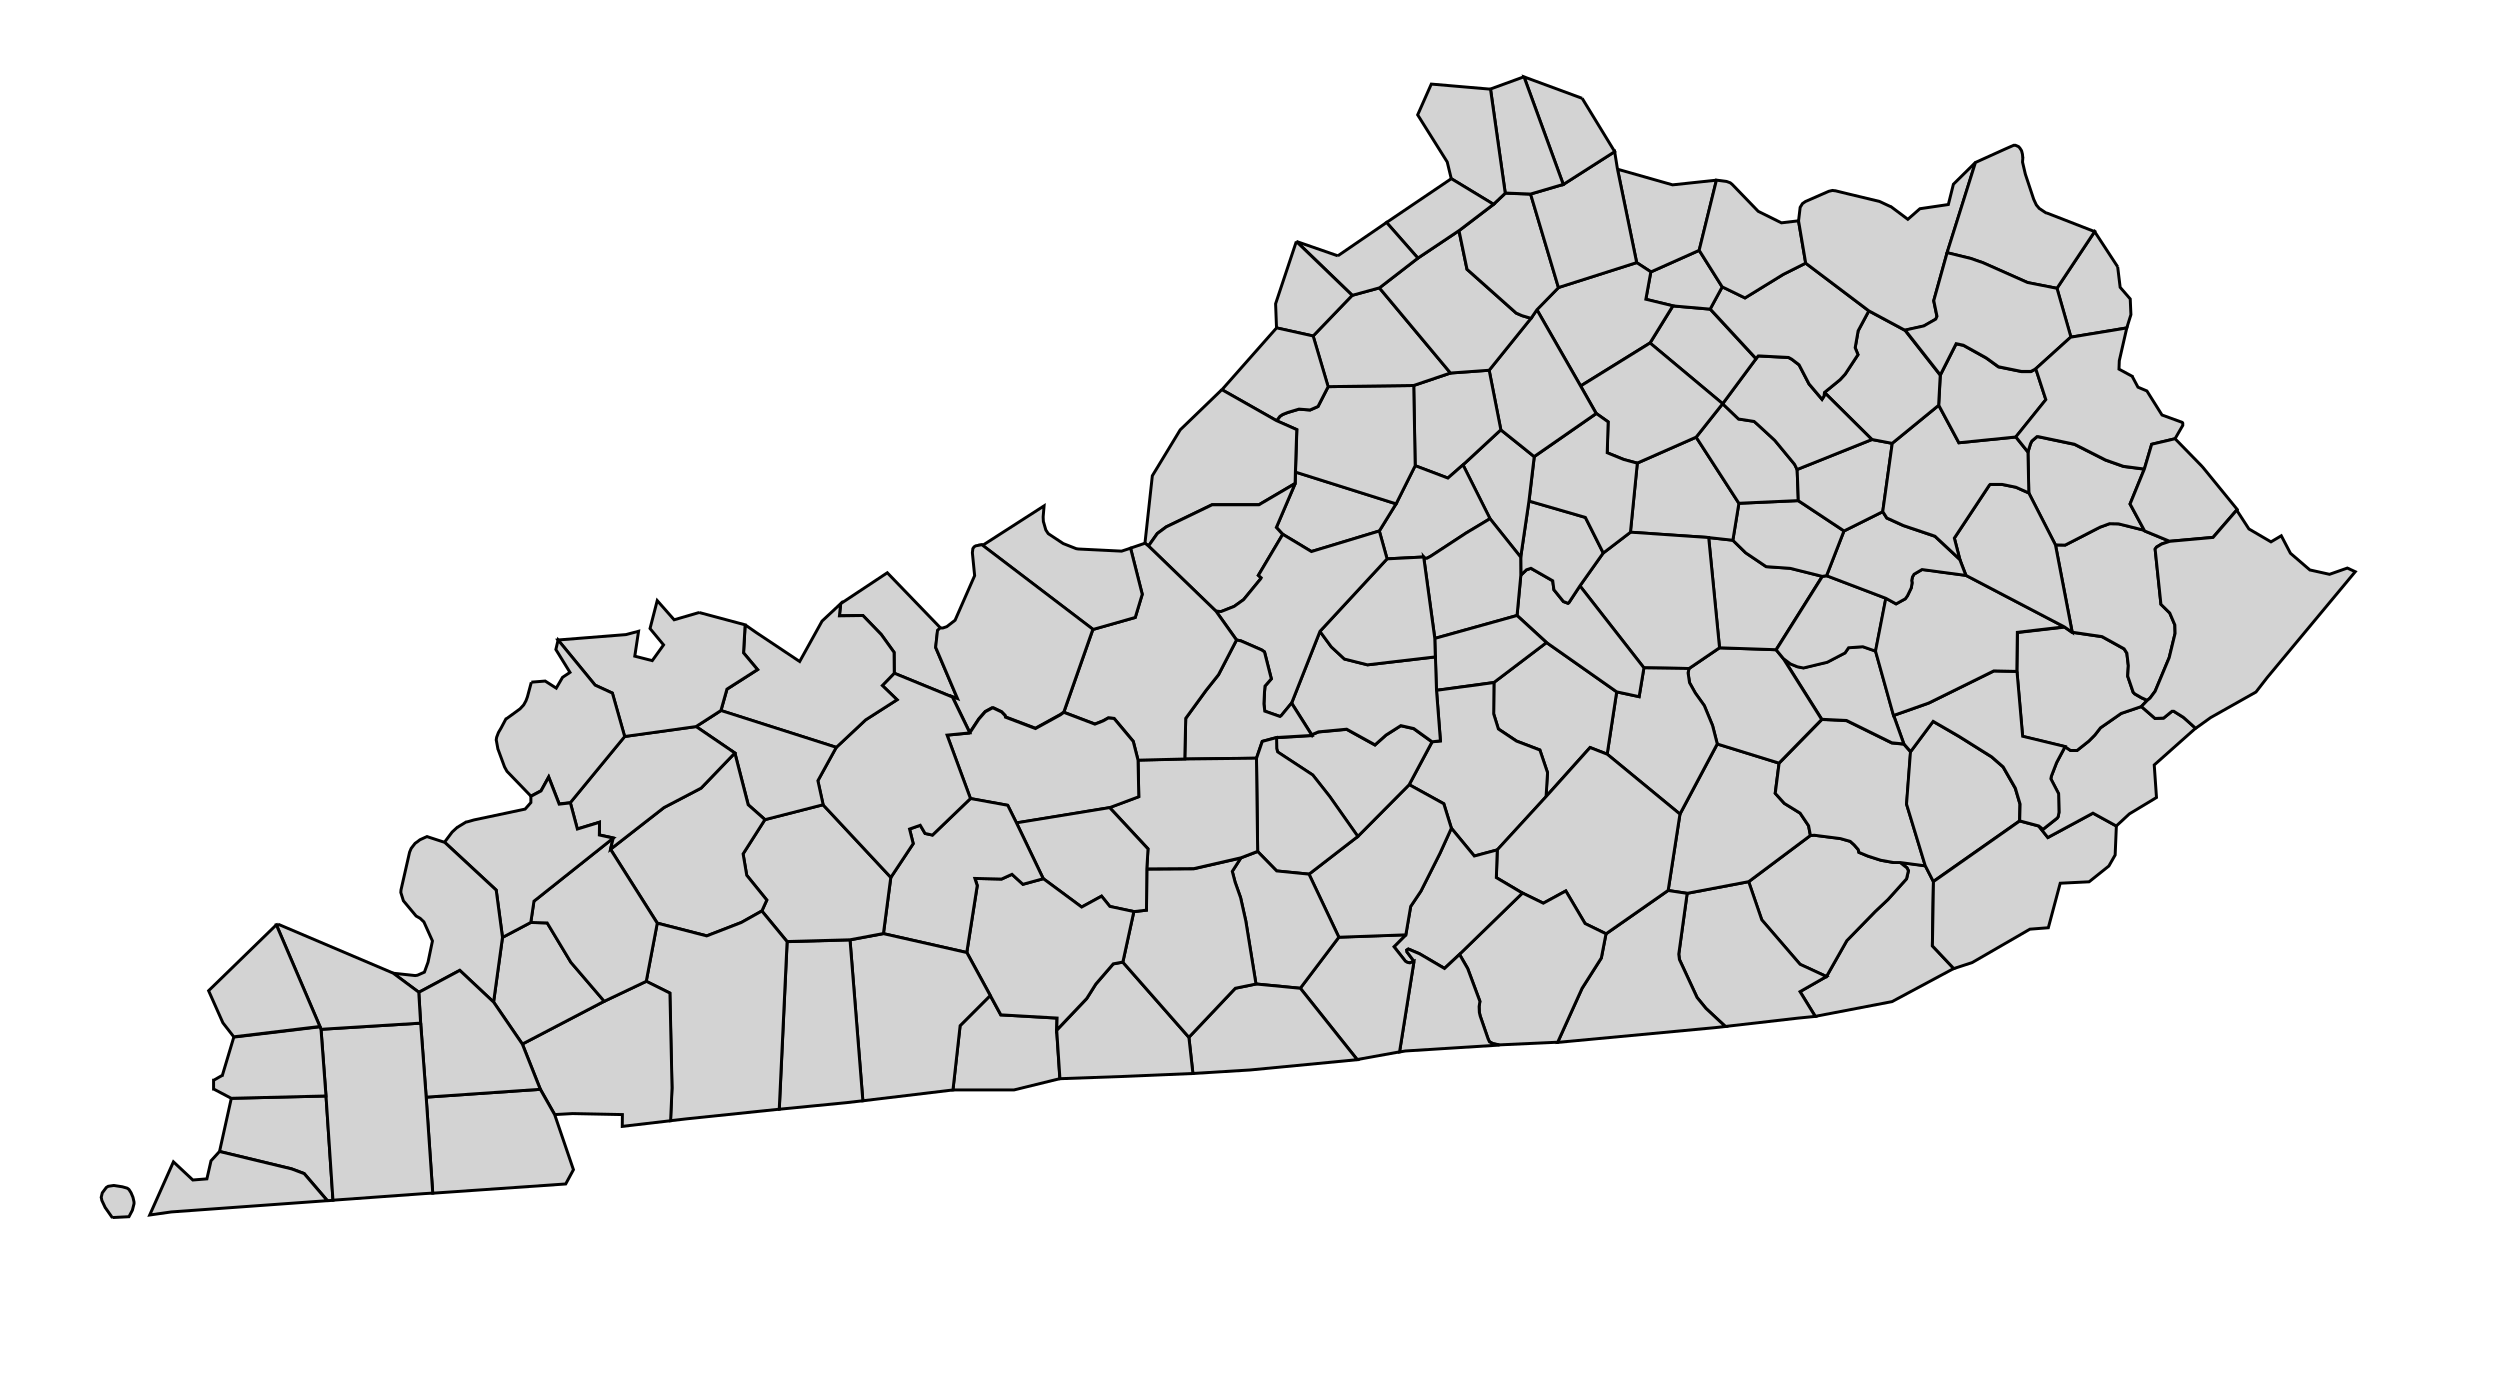 <svg width="900" height="500" version="1.0" xmlns="http://www.w3.org/2000/svg">
 <g id="county-group" class="counties" transform="scale(6), translate(-635 -270)" style="fill:#d3d3d3;stroke-width:.178;stroke:#000">
<path id="Hickman__KY" class="21105" d="m648.88 335.9 5.682-0.139 0.417 6.254-0.2 0.02h-0.137l-1.389-1.622-0.749-0.282-4.331-1.046 0.706-3.188"/>
  <path id="Fulton__KY" class="21075" d="m648.17 339.09 4.331 1.046 0.749 0.282 1.389 1.622-9.362 0.676-1.294 0.184 1.423-3.19 1.164 1.09 0.844-0.068 0.247-1.084 0.51-0.559m-6.422 3.986-0.408-0.584-0.025-0.03-0.2-0.427-7e-3 -0.02-0.018-0.1-0.018-0.07 0.018-0.08 0.025-0.105 0.023-0.09 0.03-0.04 0.21-0.281 0.114-0.07 0.337-0.05 0.513 0.08 0.282 0.08 0.048 0.03 0.039 0.03 0.025 0.02 0.118 0.183 0.011 0.02 0.112 0.266 0.057 0.25 7e-3 0.04v0.1l-0.016 0.06-0.057 0.227-0.023 0.09-0.029 0.06-0.18 0.339-0.989 0.05"/>
  <path id="Bell__KY" class="21013" d="m750.52 321.94 0.485 0.948-0.064 3.861 1.283 1.361-3.703 1.987-4.605 0.884-0.913-1.486 1.587-0.909 1.223-2.155 1.708-1.753 0.758-0.713 1.118-1.244 0.112-0.483-0.089-0.177-0.41-0.323 1.51 0.202"/>
  <path id="Knox__KY" class="21121" d="m743.62 320.13 0.226-0.02 1.574 0.202 0.587 0.167 0.234 0.209 0.25 0.289 0.039 0.162 0.538 0.224 0.779 0.25 0.756 0.135h0.401l0.41 0.323 0.089 0.177-0.112 0.483-1.118 1.244-0.758 0.713-1.708 1.753-1.223 2.156-1.583-0.733-2.298-2.667-0.786-2.291 3.703-2.771"/>
  <path id="Whitley__KY" class="21235" d="m736.23 323.6 3.691-0.7 0.786 2.291 2.298 2.667 1.583 0.732-1.587 0.909 0.913 1.486-1.036 0.103-4.356 0.5-1.166-1.086-0.531-0.651-1.059-2.282-0.039-0.323 0.503-3.646"/>
  <path id="Laurel__KY" class="21125" d="m738.04 314.64 3.703 1.148-0.232 1.809 0.546 0.603 0.948 0.586 0.506 0.755 0.112 0.588-3.703 2.771-3.691 0.7-1.139-0.171 0.708-4.578 2.241-4.211"/>
  <path id="Clay__KY" class="21051" d="m744.31 313.17 1.48 0.07 2.717 1.34 0.722 0.07 0.408 0.465-0.238 3.147 1.122 3.692-1.51-0.202h-0.401l-0.756-0.135-0.779-0.25-0.538-0.224-0.039-0.162-0.25-0.289-0.234-0.209-0.587-0.167-1.574-0.202-0.226 0.02-0.112-0.588-0.506-0.755-0.948-0.586-0.546-0.603 0.232-1.809 2.564-2.619"/>
  <path id="Leslie__KY" class="21131" d="m749.63 315.1 1.351-1.815 1.526 0.884 1.986 1.245 0.69 0.604 0.731 1.277 0.283 0.955-0.025 1.004-5.174 3.633-0.485-0.948-1.122-3.692 0.238-3.147"/>
  <path id="Harlan__KY" class="21095" d="m756.18 319.26 1.148 0.305 0.546 0.684 2.708-1.462 1.4 0.771-0.073 1.742-0.378 0.661-1.185 0.947-1.733 0.085-0.714 2.672-1.106 0.085-3.464 2.004-1.102 0.36-1.283-1.361 0.064-3.861 5.174-3.633"/>
  <path id="Letcher__KY" class="21133" d="m763.48 312.39 0.818 0.714 0.515-0.02 0.503-0.41h0.107l0.594 0.376 0.717 0.644-2.48 2.204 0.135 1.952-1.625 0.981-0.787 0.729-1.4-0.771-2.708 1.462-0.546-0.684 0.219 0.178h0.064l0.82-0.651 0.061-0.09 0.048-0.258-0.023-1.115-0.465-0.893 0.03-0.16 0.314-0.813 0.513-0.963 0.326 0.226h0.39l0.708-0.562 0.36-0.362 0.339-0.435 1.244-0.866 1.207-0.41"/>
  <path id="Knott__KY" class="21119" d="m759.33 307.94 1.794 0.265 1.319 0.731 0.166 0.259 0.089 0.754-0.039 0.626 0.328 0.963 0.096 0.1 0.403 0.233 0.346 0.154-0.353 0.369-1.207 0.41-1.244 0.866-0.339 0.435-0.36 0.362-0.708 0.562h-0.39l-0.326-0.226-2.551-0.616-0.339-3.886 0.031-2.347 2.82-0.327 0.465 0.321"/>
  <path id="Perry__KY" class="21193" d="m756.02 310.29 0.339 3.886 2.551 0.616-0.513 0.963-0.314 0.813-0.03 0.16 0.465 0.893 0.023 1.115-0.048 0.258-0.061 0.09-0.82 0.651h-0.064l-0.219-0.178-1.148-0.305 0.025-1.004-0.283-0.955-0.731-1.277-0.69-0.604-1.986-1.245-1.526-0.884-1.351 1.815-0.408-0.465-0.61-1.705 2.113-0.747 3.905-1.927 1.383 0.03"/>
  <path id="Owsley__KY" class="21189" d="m747.54 309.07 1.079 3.863 0.61 1.705-0.722-0.07-2.717-1.34-1.48-0.07-2.305-3.657 0.426 0.321 0.417 0.171 0.362 0.07 1.43-0.345 1.061-0.555 0.216-0.314 0.854-0.06 0.77 0.266"/>
  <path id="Jackson__KY" class="21109" d="m738.17 308.87 3.393 0.114 0.433 0.528 2.305 3.657-2.564 2.619-3.703-1.148-0.282-1.102-0.496-1.197-0.54-0.756-0.346-0.618-0.087-0.587 0.055-0.264 1.831-1.246"/>
  <path id="Estill__KY" class="21065" d="m737.52 302.25 1.448 0.16 0.774 0.758 1.228 0.827 1.435 0.1 1.929 0.482-2.771 4.405-3.393-0.114-0.651-6.614"/>
  <path id="Lee__KY" class="21129" d="m744.6 304.54 3.559 1.356-0.619 3.176-0.77-0.266-0.854 0.06-0.216 0.314-1.061 0.555-1.43 0.345-0.362-0.07-0.417-0.171-0.426-0.321-0.433-0.528 2.771-4.405 0.259-0.04"/>
  <path id="Breathitt__KY" class="21025" d="m748.15 305.89 0.613 0.336 0.553-0.304 0.128-0.176 0.232-0.481 0.048-0.296-0.021-0.147 0.046-0.217 0.096-0.161 0.476-0.279 2.633 0.353 5.907 3.093-2.82 0.327-0.031 2.347-1.383-0.03-3.905 1.927-2.113 0.747-1.079-3.863 0.619-3.176"/>
  <path id="Floyd__KY" class="21071" d="m763.68 301.86 1.496 0.617-0.483 0.163-0.305 0.185-0.08 0.119 0.348 3.311 0.53 0.523 0.305 0.716 0.014 0.505-0.353 1.455-0.843 2.016-0.305 0.41-0.169 0.138-0.346-0.154-0.403-0.233-0.096-0.1-0.328-0.963 0.039-0.626-0.089-0.754-0.166-0.259-1.319-0.731-1.794-0.265-1.004-5.242 0.587 0.01 2.09-1.075 0.571-0.209 0.538 0.01 1.512 0.377 0.055 0.05"/>
  <path id="Johnson__KY" class="21115" d="m763.66 298.14-0.858 2.1 0.874 1.619-0.055-0.05-1.512-0.377-0.538-0.01-0.571 0.209-2.09 1.075-0.587-0.01-1.597-3.116-0.05-2.45 0.153-0.499 0.08-0.161 0.308-0.264h0.07l2.179 0.457 1.87 0.948 1.07 0.378 1.253 0.162"/>
  <path id="Magoffin__KY" class="21153" d="m756.73 299.58 1.597 3.116 1.004 5.242-0.465-0.321-5.907-3.093-0.369-0.956-0.33-1.28 2.098-3.172 0.05-0.05h0.713l0.834 0.17 0.774 0.344"/>
  <path id="Wolfe__KY" class="21237" d="m747.96 300.7 0.248 0.386 0.989 0.451 1.895 0.641 1.494 1.393 0.369 0.956-2.633-0.353-0.476 0.279-0.096 0.161-0.046 0.217 0.021 0.147-0.048 0.296-0.232 0.481-0.128 0.176-0.553 0.304-0.613-0.336-3.559-1.356 1.045-2.685 2.323-1.158"/>
  <path id="Powell__KY" class="21197" d="m739.33 300.2 3.566-0.16 2.742 1.817-1.045 2.685-0.259 0.04-1.929-0.482-1.435-0.1-1.228-0.827-0.774-0.758 0.362-2.218"/>
  <path id="Clark__KY" class="21049" d="m736.77 296.23 2.564 3.968-0.362 2.218-1.448-0.16-4.701-0.321 0.414-4.147 3.534-1.558"/>
  <path id="Montgomery__KY" class="21173" d="m738.36 294.22 0.956 0.915 0.931 0.144 0.201 0.177 1.038 0.957 1.189 1.441 0.153 0.31 0.07 1.872-3.566 0.16-2.564-3.968 1.592-2.008"/>
  <path id="Menifee__KY" class="21165" d="m747.32 296.37 1.216 0.232-0.571 4.098-2.323 1.158-2.742-1.817-0.07-1.872 4.489-1.799"/>
  <path id="Morgan__KY" class="21175" d="m755.95 296.22 0.729 0.908 0.05 2.45-0.774-0.344-0.834-0.17h-0.713l-0.05 0.05-2.098 3.172 0.33 1.28-1.494-1.393-1.895-0.641-0.989-0.451-0.248-0.386 0.571-4.098 2.787-2.281 1.209 2.25 3.421-0.346"/>
  <path id="Elliott__KY" class="21063" d="m757.15 292.13 0.604 1.852-1.8 2.237-3.421 0.346-1.209-2.25 0.096-1.807 0.948-1.874 0.435 0.09 1.373 0.763 0.731 0.529 1.382 0.282h0.563l0.298-0.158"/>
  <path id="Rowan__KY" class="21205" d="m749.3 289.82 2.113 2.693-0.096 1.807-2.787 2.281-1.216-0.232-2.845-2.821 0.934-0.763 0.305-0.331 0.77-1.172-0.168-0.417 0.178-1.014 0.642-1.197 2.17 1.166"/>
  <path id="Bath__KY" class="21011" d="m740.36 291.52 0.136-0.157h0.08l1.736 0.09 0.193 0.105 0.44 0.337 0.597 1.148 0.779 0.919 0.119-0.186 0.03-0.225 2.845 2.821-4.489 1.799-0.153-0.31-1.189-1.441-1.038-0.957-0.201-0.177-0.931-0.144-0.956-0.915 2-2.699"/>
  <path id="Nicholas__KY" class="21181" d="m737.61 288.55 2.749 2.976-2 2.699-4.357-3.641 1.375-2.228 2.234 0.194"/>
  <path id="Fleming__KY" class="21069" d="m743.34 285.79 3.79 2.861-0.642 1.197-0.178 1.014 0.168 0.417-0.77 1.172-0.305 0.331-0.934 0.763-0.03 0.225-0.119 0.185-0.779-0.918-0.597-1.148-0.44-0.337-0.193-0.105-1.736-0.09h-0.08l-0.136 0.157-2.749-2.976 0.724-1.332 1.366 0.665 2.298-1.413 1.344-0.676"/>
  <path id="Robertson__KY" class="21201" d="m736.95 285.02 1.382 2.196-0.724 1.332-2.234-0.194-1.624-0.394 0.299-1.644 2.901-1.296"/>
  <path id="Bracken__KY" class="21023" d="m737.99 280.81-1.036 4.209-2.901 1.296-0.852-0.556-1.15-5.607 3.302 0.939 2.637-0.281"/>
  <path id="Mason__KY" class="21161" d="m742.91 283.25 0.43 2.539-1.344 0.676-2.298 1.413-1.366-0.665-1.382-2.196 1.036-4.209 0.61 0.08 0.218 0.08 0.112 0.09 1.567 1.622 1.391 0.69 1.027-0.121"/>
  <path id="Lewis__KY" class="21135" d="m753.53 279.75-1.704 5.416-0.804 2.887 0.194 0.939-0.073 0.168-0.717 0.41-1.123 0.249-2.17-1.166-3.79-2.861-0.43-2.539 0.096-0.811 0.137-0.225 0.185-0.128 1.398-0.612 0.219-0.05 0.152 0.02h0.025l0.72 0.177 1.915 0.46 0.048 0.02 0.601 0.282 0.043 0.01 1.018 0.763 0.723-0.635 1.707-0.252 0.304-1.218 1.325-1.309"/>
  <path id="Boyd__KY" class="21019" d="m762.06 286.01 0.149 1.228 0.605 0.7 0.041 0.94-0.248 0.796-3.357 0.554-0.836-2.925 2.264-3.407 1.383 2.115"/>
  <path id="Greenup__KY" class="21089" d="m757.81 282.78 2.867 1.116-2.264 3.407-1.762-0.346-2.674-1.189-0.74-0.257-1.414-0.346 1.704-5.416 0.319-0.145 1.487-0.673 0.485-0.213h0.112l0.184 0.08 0.082 0.09 0.023 0.04 0.048 0.07 0.03 0.06 9e-3 0.03 7e-3 0.03 0.034 0.137 0.014 0.163v0.02l9e-3 0.01-0.018 0.278 0.169 0.724 0.499 1.502 0.041 0.09 0.119 0.255 0.144 0.169 0.018 0.03 0.385 0.257 0.08 0.04"/>
  <path id="Carter__KY" class="21043" d="m751.83 285.16 1.414 0.346 0.74 0.257 2.674 1.189 1.762 0.346 0.836 2.925-2.106 1.905-0.298 0.158h-0.563l-1.382-0.282-0.731-0.529-1.373-0.763-0.435-0.09-0.948 1.874-2.113-2.693 1.123-0.249 0.717-0.41 0.073-0.168-0.194-0.939 0.804-2.887"/>
  <path id="Lawrence__KY" class="21127" d="m759.25 290.23 3.357-0.554-0.449 1.967-0.019 0.505 0.805 0.437v0.02l0.334 0.625 0.536 0.227 0.905 1.442 1.215 0.444 0.025 0.03 7e-3 0.02v0.129l-0.465 0.804-1.401 0.331-0.439 1.485-1.253-0.162-1.07-0.378-1.87-0.948-2.179-0.457h-0.07l-0.308 0.264-0.08 0.161-0.153 0.499-0.729-0.908 1.8-2.237-0.604-1.852 2.106-1.905"/>
  <path id="Martin__KY" class="21159" d="m767.14 298 2.091 2.564-1.451 1.677-2.605 0.234-1.496-0.617-0.874-1.619 0.858-2.1 0.439-1.485 1.401-0.331 1.636 1.677"/>
  <path id="Pike__KY" class="21195" d="m765.18 302.48 2.605-0.234 1.451-1.677-8e-3 0.02 0.034 0.113 0.672 1.035 1.325 0.775 0.618-0.366 0.549 1.049 1.166 1.003h4e-3l1.175 0.261 1.069-0.375 0.475 0.218-5.281 6.347-0.676 0.872-2.715 1.531-0.706 0.507-0.201 0.137-0.717-0.644-0.594-0.376h-0.107l-0.503 0.41-0.515 0.02-0.818-0.714 0.353-0.369 0.169-0.138 0.305-0.41 0.843-2.016 0.353-1.455-0.014-0.505-0.305-0.716-0.53-0.523-0.348-3.311 0.08-0.119 0.305-0.185 0.483-0.163"/>
  <path id="Harrison__KY" class="21097" d="m734.05 286.31-0.299 1.644 1.624 0.394-1.375 2.228-4.163 2.58-2.626-4.582 1.293-1.324 4.694-1.496 0.852 0.556"/>
  <path id="Bourbon__KY" class="21017" d="m729.84 293.16 4.163-2.58 4.357 3.641-1.592 2.008-3.534 1.558-0.807-0.216-1-0.408 0.058-1.851-0.711-0.504-0.934-1.648"/>
  <path id="Madison__KY" class="21151" d="m732.82 301.93 4.701 0.321 0.651 6.614-1.831 1.246-2.708-0.04-3.84-4.919 1.398-1.975 1.629-1.246"/>
  <path id="Rockcastle__KY" class="21203" d="m736.34 310.11-0.055 0.264 0.087 0.587 0.346 0.618 0.54 0.756 0.496 1.197 0.282 1.102-2.241 4.211-4.364-3.593 0.571-3.742 1.345 0.289 0.287-1.73 2.708 0.04"/>
  <path id="McCreary__KY" class="21147" d="m735.09 323.43 1.139 0.171-0.503 3.646 0.039 0.323 1.059 2.282 0.531 0.651 1.166 1.086-0.628 0.07-9.435 0.884 1.464-3.239 1.157-1.822 0.28-1.448 3.73-2.605"/>
  <path id="Lincoln__KY" class="21137" d="m727.79 308.55 4.211 2.96-0.571 3.742-1.028-0.4-2.645 2.948 0.089-1.448-0.458-1.357-1.407-0.538-1.084-0.724-0.282-0.907 0.018-1.881 3.156-2.395"/>
  <path id="Garrard__KY" class="21079" d="m726.25 304.51 0.337-0.321 0.266-0.09 1.31 0.749 0.071 0.538 0.571 0.708 0.275 0.103 0.048-0.03 0.667-1.015 3.84 4.919-0.287 1.73-1.345-0.289-4.211-2.96-1.769-1.624 0.226-2.417"/>
  <path id="Jessamine__KY" class="21113" d="m726.74 300.06 3.381 0.981 1.073 2.135-1.398 1.975-0.667 1.015-0.048 0.03-0.275-0.103-0.571-0.708-0.071-0.538-1.31-0.749-0.266 0.09-0.337 0.321-7e-3 -1.084 0.496-3.366"/>
  <path id="Fayette__KY" class="21067" d="m730.78 294.81 0.711 0.504-0.058 1.851 1 0.408 0.807 0.216-0.414 4.147-1.629 1.246-1.073-2.135-3.381-0.981 0.316-2.671 3.721-2.585"/>
  <path id="Woodford__KY" class="21239" d="m725.05 295.79 2.002 1.607-0.316 2.671-0.496 3.366-1.842-2.307-1.622-3.231 2.273-2.106"/>
  <path id="Scott__KY" class="21209" d="m727.21 288.58 2.626 4.582 0.934 1.648-3.721 2.585-2.002-1.607-0.701-3.574 2.51-3.117 0.353-0.517"/>
  <path id="Franklin__KY" class="21073" d="m722.03 292.38 2.32-0.167 0.701 3.574-2.273 2.106-0.906 0.794-1.964-0.744-0.087-4.812 2.211-0.749"/>
  <path id="Anderson__KY" class="21005" d="m719.91 297.94 1.964 0.744 0.906-0.794 1.622 3.231-1.421 0.852-2.147 1.406-0.223 0.12-0.13-0.01-0.057-0.07-2.202 0.112-0.465-1.671 1.006-1.631 1.146-2.291"/>
  <path id="Mercer__KY" class="21167" d="m724.4 301.12 1.842 2.307 7e-3 1.084-0.226 2.417-4.933 1.375-0.667-4.885 0.057 0.07 0.13 0.01 0.223-0.119 2.147-1.407 1.421-0.852"/>
  <path id="Boyle__KY" class="21021" d="m726.02 306.93 1.769 1.624-3.156 2.395-3.45 0.467-0.064-2.002-0.032-1.109 4.933-1.375"/>
  <path id="Casey__KY" class="21045" d="m721.19 311.42 3.45-0.467-0.018 1.881 0.282 0.907 1.084 0.724 1.407 0.538 0.458 1.357-0.089 1.448-2.924 3.189-1.378 0.369-1.378-1.67-0.455-1.469-2.077-1.145 1.375-2.571 0.499-0.055-0.235-3.036"/>
  <path id="Pulaski__KY" class="21199" d="m727.76 317.8 2.645-2.948 1.028 0.4 4.364 3.593-0.708 4.578-3.73 2.605-1.253-0.611-1.157-1.958-1.349 0.735-1.253-0.611-1.566-0.927 0.056-1.668 2.924-3.189"/>
  <path id="Wayne__KY" class="21231" d="m731.36 326.03-0.28 1.448-1.157 1.822-1.464 3.239h-0.136l-3.359 0.154-0.387-0.08-0.209-0.112-0.087-0.185-0.472-1.366-0.05-0.218-0.014-0.353 0.048-0.304-0.733-1.971-0.492-0.85 3.778-3.674 1.253 0.611 1.349-0.735 1.157 1.958 1.253 0.611"/>
  <path id="Russell__KY" class="21207" d="m722.08 319.69 1.378 1.67 1.378-0.369-0.056 1.668 1.566 0.927-3.778 3.674-0.899 0.842-1.503-0.883-0.667-0.28-0.096 0.06 0.016 0.114 0.419 0.561-0.244 0.1-0.152-0.03-0.119-0.07-0.685-0.87 0.71-0.713 0.291-1.706 0.617-0.922 1.141-2.266 0.683-1.503"/>
  <path id="Clinton__KY" class="21053" d="m719.84 327.68-0.419-0.561-0.016-0.114 0.096-0.06 0.667 0.28 1.503 0.883 0.899-0.842 0.492 0.85 0.733 1.971-0.048 0.304 0.014 0.353 0.05 0.218 0.472 1.366 0.087 0.185 0.209 0.112 0.387 0.08-5.641 0.354-0.353 0.06 0.868-5.44"/>
  <path id="Cumberland__KY" class="21057" d="m719.35 326.09-0.71 0.713 0.685 0.87 0.119 0.07 0.152 0.03 0.244-0.1-0.868 5.44-2.541 0.46-3.414-4.284 2.314-3.062 4.019-0.144"/>
  <path id="Adair__KY" class="21001" d="m719.55 317.08 2.077 1.145 0.455 1.469-0.683 1.503-1.141 2.266-0.617 0.922-0.291 1.706-4.019 0.144-1.792-3.785 2.931-2.266 3.079-3.104"/>
  <path id="Taylor__KY" class="21217" d="m713.72 314.13 0.034-0.06 0.351-0.149 1.69-0.159 1.701 0.94 0.658-0.589 0.89-0.566 0.774 0.175 1.102 0.795-1.375 2.571-3.079 3.104-1.687-2.396-1.018-1.291-2.107-1.383-0.055-0.202-9e-3 -0.658 2.129-0.126"/>
  <path id="Marion__KY" class="21155" d="m714.2 307.88 0.683 0.931 0.788 0.731 1.383 0.348 4.072-0.476 0.064 2.002 0.235 3.036-0.499 0.055-1.102-0.795-0.774-0.175-0.89 0.566-0.658 0.589-1.701-0.94-1.69 0.159-0.351 0.149-0.034 0.06-1.228-1.94 1.703-4.306"/>
  <path id="Washington__KY" class="21229" d="m720.42 303.42 0.667 4.885 0.032 1.109-4.072 0.476-1.383-0.348-0.788-0.731-0.683-0.931 4.026-4.348 2.202-0.112"/>
  <path id="Spencer__KY" class="21215" d="m712.73 298.32 6.035 1.906-1.006 1.631-4.075 1.234-1.719-1.034-0.381-0.414 1.13-2.638 0.016-0.685"/>
  <path id="Shelby__KY" class="21211" d="m714.69 293.2 5.135-0.07 0.087 4.812-1.146 2.291-6.035-1.906 0.082-2.544-1.216-0.538 0.2-0.262 0.162-0.109 0.305-0.121 0.676-0.202 0.667 0.05 0.474-0.208 0.61-1.189"/>
  <path id="Henry__KY" class="21103" d="m716.13 287.72 1.631-0.449 4.266 5.109-2.211 0.749-5.135 0.07-0.899-3.04 2.346-2.441"/>
  <path id="Owen__KY" class="21187" d="m720.07 285.49 2.467-1.649 0.481 2.316 2.951 2.628 0.344 0.151 0.547 0.162-2.51 3.117-2.32 0.167-4.266-5.109 2.305-1.783"/>
  <path id="Grant__KY" class="21081" d="m725.32 281.59 1.519 0.06 1.671 5.609-1.293 1.324-0.353 0.517-0.547-0.162-0.344-0.151-2.951-2.628-0.481-2.316 2.074-1.582 0.706-0.668"/>
  <path id="Pendleton__KY" class="21191" d="m732.05 280.15 1.15 5.607-4.694 1.496-1.671-5.609 1.961-0.578 3.084-1.97 0.169 1.054"/>
  <path id="Campbell__KY" class="21037" d="m729.93 275.9 1.952 3.198-3.084 1.97-2.355-6.454 3.487 1.286"/>
  <path id="Kenton__KY" class="21117" d="m726.44 274.61 2.355 6.454-1.961 0.578-1.519-0.06-0.884-6.242 2.009-0.733"/>
  <path id="Boone__KY" class="21015" d="m724.43 275.35 0.884 6.242-0.706 0.668-2.532-1.537-0.242-1.003-1.774-2.828 0.818-1.847 3.551 0.305"/>
  <path id="Gallatin__KY" class="21077" d="m722.08 280.72 2.532 1.537-2.074 1.582-2.467 1.649-1.881-2.138 3.89-2.63"/>
  <path id="Carroll__KY" class="21041" d="m715.27 285.35 2.924-2.001 1.881 2.138-2.305 1.783-1.631 0.449-3.352-3.231 2.483 0.862"/>
  <path id="Trimble__KY" class="21223" d="m712.78 284.49 3.352 3.231-2.346 2.441-2.195-0.487-0.055-1.449 1.244-3.736"/>
  <path id="Oldham__KY" class="21185" d="m713.79 290.16 0.899 3.04-0.61 1.189-0.474 0.208-0.667-0.05-0.676 0.202-0.305 0.121-0.162 0.109-0.2 0.262-3.279-1.858 3.279-3.712 2.195 0.487"/>
  <path id="Jefferson__KY" class="21111" d="m708.31 293.38 3.279 1.858 1.216 0.538-0.082 2.544-0.016 0.685-2.171 1.276h-2.81l-2.751 1.327-0.538 0.399-0.53 0.751-0.209-0.17 0.442-4.041 1.672-2.757 2.498-2.41"/>
  <path id="Bullitt__KY" class="21029" d="m712.71 299.01-1.13 2.638 0.381 0.414-1.462 2.461 0.169 0.151-0.025 0.05-1.027 1.254-0.572 0.411-0.779 0.307-0.305-0.02-4.051-3.913 0.53-0.751 0.538-0.399 2.751-1.327h2.81l2.171-1.276"/>
  <path id="Nelson__KY" class="21179" d="m717.76 301.86 0.465 1.671-4.026 4.348-1.703 4.306-0.62 0.754-0.07 0.05-0.916-0.321-0.05-0.435 0.032-0.715 0.032-0.354 0.378-0.434-0.41-1.615-0.168-0.118-1.253-0.547-0.257-0.05-1.23-1.728 0.305 0.02 0.779-0.307 0.572-0.411 1.027-1.254 0.025-0.05-0.169-0.151 1.462-2.461 1.719 1.034 4.075-1.234"/>
  <path id="Larue__KY" class="21123" d="m709.19 308.4 0.257 0.05 1.253 0.547 0.168 0.118 0.41 1.615-0.378 0.434-0.032 0.354-0.032 0.715 0.05 0.435 0.916 0.321 0.07-0.05 0.62-0.754 1.228 1.94-2.129 0.126-0.857 0.229-0.348 1.016-4.298 0.05 0.055-2.441 1.214-1.67 0.754-0.949 1.079-2.08"/>
  <path id="Green__KY" class="21087" d="m710.39 315.5 0.348-1.016 0.857-0.229 9e-3 0.658 0.055 0.202 2.107 1.383 1.018 1.291 1.687 2.396-2.931 2.266-1.94-0.193-1.139-1.165-0.071-5.593"/>
  <path id="Metcalfe__KY" class="21169" d="m710.46 321.09 1.139 1.165 1.94 0.193 1.792 3.785-2.314 3.062-2.66-0.257-0.61-3.776-0.314-1.407-0.33-0.932-0.168-0.644 0.513-0.802 1.011-0.387"/>
  <path id="Monroe__KY" class="21171" d="m710.36 329.04 2.66 0.257 3.414 4.284-6.42 0.617-3.439 0.21-0.241-2.17 2.785-2.943 1.241-0.255"/>
  <path id="Simpson__KY" class="21213" d="m694.41 329.73 0.635 1.166 3.373 0.192-0.021 0.722 0.193 2.91-2.749 0.676h-3.666l0.43-3.857 1.806-1.808"/>
  <path id="Allen__KY" class="21003" d="m702.37 327.73 3.963 4.51 0.241 2.17-4.186 0.177-3.792 0.135-0.193-2.91 1.799-1.895 0.546-0.868 1.046-1.212 0.576-0.107"/>
  <path id="Barren__KY" class="21009" d="m709.45 321.48-0.513 0.802 0.168 0.644 0.33 0.932 0.314 1.407 0.61 3.776-1.241 0.255-2.785 2.943-3.963-4.51 0.66-3.03 0.759-0.089 0.022-2.464 2.821-0.018 2.821-0.647"/>
  <path id="Hart__KY" class="21099" d="m706.09 315.54 4.298-0.05 0.071 5.593-1.011 0.387-2.821 0.647-2.821 0.018 0.071-1.209-2.305-2.479 1.755-0.656-0.043-2.188 2.804-0.07"/>
  <path id="Hardin__KY" class="21093" d="m703.7 302.59 0.209 0.17 4.051 3.913 1.23 1.728-1.079 2.08-0.754 0.949-1.214 1.67-0.055 2.441-2.804 0.07-0.289-1.134-1.15-1.375-0.346-0.03-0.314 0.175-0.49 0.194-1.863-0.709 1.744-4.966 2.539-0.722 0.419-1.389-0.701-2.767 0.868-0.296"/>
  <path id="Meade__KY" class="21163" d="m694.02 302.68 3.625-2.329-0.055 0.649v0.04l7e-3 0.161 7e-3 0.105 0.016 0.04 0.128 0.449 0.105 0.161 0.041 0.06 0.087 0.06 0.811 0.537 0.781 0.307 0.128 0.02 2.596 0.128 0.537-0.177 0.701 2.767-0.419 1.389-2.539 0.722-6.663-5.072 0.105-0.01"/>
  <path id="Hancock__KY" class="21091" d="m685.44 306.22 2.797-1.854 3.197 3.316-0.178 0.171-0.112 1.011 1.312 3.077-0.307-0.117-3.494-1.432-0.011-1.253-0.77-1.07-1.102-1.141-1.407 0.02 0.075-0.731"/>
  <path id="Breckinridge__KY" class="21027" d="m691.43 307.68h0.137l0.239-0.08 0.499-0.387 1.173-2.674-0.136-1.373 0.03-0.251 0.073-0.104 0.096-0.06 0.369-0.07 6.663 5.072-1.744 4.966-0.2 0.146-1.505 0.827-1.799-0.683-0.018-0.09-0.216-0.223-0.49-0.233h-0.078l-0.412 0.224-0.385 0.442-0.538 0.819-1.045-2.152 0.307 0.117-1.312-3.077 0.112-1.011 0.178-0.171"/>
  <path id="Grayson__KY" class="21085" d="m693.19 313.97 0.538-0.819 0.385-0.442 0.412-0.224h0.078l0.49 0.233 0.216 0.223 0.018 0.09 1.799 0.683 1.505-0.827 0.2-0.146 1.863 0.709 0.49-0.194 0.314-0.175 0.346 0.03 1.15 1.374 0.289 1.134 0.043 2.188-1.755 0.656-5.586 0.914-0.524-1.054-2.233-0.406-1.403-3.805 1.364-0.133"/>
  <path id="Edmonson__KY" class="21061" d="m695.99 319.37 5.586-0.914 2.305 2.479-0.071 1.209-0.022 2.464-0.759 0.089-1.44-0.309-0.497-0.616-1.194 0.654-2.3-1.702-1.608-3.354"/>
  <path id="Warren__KY" class="21227" d="m697.6 322.72 2.3 1.702 1.194-0.654 0.497 0.616 1.44 0.309-0.66 3.03-0.576 0.107-1.046 1.212-0.546 0.868-1.799 1.895 0.021-0.722-3.373-0.192-0.635-1.166-1.407-2.58 0.628-4.01-0.14-0.433 1.599 0.039 0.626-0.285 0.656 0.599 1.221-0.335"/>
  <path id="Butler__KY" class="21031" d="m693.23 317.91 2.233 0.406 0.524 1.054 1.608 3.354-1.221 0.335-0.656-0.599-0.626 0.285-1.599-0.039 0.14 0.433-0.628 4.01-4.997-1.132 0.442-3.373 1.343-2.027-0.219-0.876 0.642-0.227 0.289 0.492 0.444 0.097 2.28-2.193"/>
  <path id="Logan__KY" class="21141" d="m688.01 326.02 4.997 1.132 1.407 2.58-1.806 1.808-0.43 3.857-5.407 0.649-0.77-9.651 2.009-0.376"/>
  <path id="Todd__KY" class="21219" d="m682.23 326.5 3.771-0.105 0.77 9.651-0.988 0.114-4.024 0.394 0.471-10.054"/>
  <path id="Muhlenberg__KY" class="21177" d="m684.38 318.28 4.067 4.359-0.442 3.373-2.009 0.376-3.771 0.105-1.515-1.838 0.296-0.651-1.205-1.487-0.218-1.285 1.31-2.057 3.487-0.895"/>
  <path id="Ohio__KY" class="21183" d="m688.65 310.39 3.494 1.432 1.045 2.152-1.364 0.133 1.403 3.805-2.28 2.193-0.444-0.097-0.289-0.492-0.642 0.227 0.219 0.876-1.343 2.027-4.067-4.359-0.316-1.442 1.104-2.003 1.767-1.656 1.882-1.205-0.884-0.853 0.715-0.738"/>
  <path id="Daviess__KY" class="21059" d="m679.71 307.49 0.644 0.45 2.626 1.751 1.343-2.425 1.118-1.047-0.075 0.731 1.407-0.02 1.102 1.141 0.77 1.07 0.011 1.253-0.715 0.738 0.884 0.853-1.882 1.205-1.767 1.656-6.918-2.209 0.363-1.286 1.834-1.173-0.839-1.003 0.095-1.682"/>
  <path id="McLean__KY" class="21149" d="m678.26 312.63 6.918 2.209-1.104 2.003 0.316 1.442-3.487 0.895-1.006-0.89-0.8-3.106-2.332-1.59 1.496-0.963"/>
  <path id="Hopkins__KY" class="21107" d="m679.09 315.18 0.8 3.106 1.006 0.89-1.31 2.057 0.218 1.285 1.205 1.487-0.296 0.651-1.23 0.69-2.075 0.804-2.97-0.765-2.806-4.432 3.207-2.501 2.227-1.165 2.025-2.107"/>
  <path id="Christian__KY" class="21047" d="m680.71 324.66 1.515 1.838-0.471 10.054-5.561 0.579-0.965 0.111 0.086-1.969-0.127-5.689-1.416-0.706 0.661-3.489 2.97 0.765 2.075-0.804 1.23-0.69"/>
  <path id="Trigg__KY" class="21221" d="m673.78 328.88 1.416 0.706 0.127 5.689-0.086 1.969-2.901 0.339 7e-3 -0.708-2.988-0.06-1.071 0.06-0.866-1.526-1.075-2.708 4.917-2.57 2.521-1.198"/>
  <path id="Lyon__KY" class="21143" d="m665.15 326.24 1.696-0.898 0.989 0.03 1.421 2.362 2.002 2.339-4.917 2.57-1.726-2.523 0.535-3.882"/>
  <path id="Caldwell__KY" class="21033" d="m671.63 320.96 2.806 4.432-0.661 3.489-2.521 1.198-2.002-2.339-1.421-2.362-0.989-0.03 0.19-1.276 4.761-3.787-0.162 0.677"/>
  <path id="Webster__KY" class="21233" d="m676.76 313.59 2.332 1.59-2.025 2.107-2.227 1.165-3.207 2.501 0.162-0.677-0.838-0.184 0.01-0.762-1.329 0.404-0.422-1.582 3.261-3.967 4.282-0.595"/>
  <path id="Henderson__KY" class="21101" d="m676.95 306.75 2.756 0.739-0.095 1.682 0.839 1.003-1.834 1.173-0.363 1.286-1.496 0.963-4.282 0.595-0.737-2.606-1.036-0.477-2.222-2.709 4.076-0.323 0.758-0.201-0.227 1.495 1.049 0.268 0.678-0.944-0.812-0.982 0.432-1.676 1.014 1.151 1.503-0.437"/>
  <path id="Union__KY" class="21225" d="m666.88 310.93 0.831-0.067 0.664 0.426 0.378-0.65 0.446-0.296-0.848-1.373 0.135-0.57 2.222 2.709 1.036 0.477 0.737 2.606-3.261 3.967-0.669 0.075-0.63-1.621-0.457 0.827-0.611 0.326-1.435-1.487-0.146-0.264-0.385-1.045-0.011-0.02-0.095-0.52-9e-3 -0.03 0.025-0.161 0.096-0.256 0.023-0.05 0.146-0.248 0.291-0.547h0.014l0.836-0.608 0.218-0.236 0.136-0.247 0.087-0.234 0.234-0.875"/>
  <path id="Crittenden__KY" class="21055" d="m669.22 318.16 0.422 1.582 1.329-0.404-0.01 0.762 0.838 0.184-4.761 3.787-0.19 1.276-1.696 0.898-0.378-2.838-3.101-2.876 0.456-0.608 0.307-0.283h0.016l0.087-0.06 0.435-0.264h0.039l0.114-0.03 0.312-0.09 2.886-0.611 0.184-0.04 0.344-0.392v-0.371l0.611-0.326 0.457-0.827 0.63 1.621 0.669-0.075"/>
  <path id="Livingston__KY" class="21139" d="m661.67 320.53 3.101 2.876 0.378 2.838-0.535 3.882-2.03-1.904-2.456 1.317-1.542-1.146 1.325 0.141 0.135-0.02 0.419-0.185 0.216-0.595 0.266-1.277-0.513-1.141-0.225-0.216-0.242-0.137-0.763-0.916-0.155-0.498 0.011-0.153 0.515-2.264 0.095-0.227 0.234-0.303 0.162-0.114 0.128-0.1 0.312-0.143 0.112-0.05 1.054 0.344"/>
  <path id="Calloway__KY" class="21035" d="m660.57 335.83 6.846-0.472 0.866 1.526 1.124 3.298-0.464 0.856-7.978 0.554-0.394-5.762"/>
  <path id="Marshall__KY" class="21157" d="m660.13 329.54 2.456-1.317 2.03 1.904 1.726 2.523 1.075 2.708-6.846 0.472-0.33-4.434-0.111-1.856"/>
  <path id="Graves__KY" class="21083" d="m660.24 331.39 0.33 4.434 0.394 5.762-0.497 0.03-5.489 0.396-0.417-6.254-0.298-3.999 5.978-0.371"/>
  <path id="McCracken__KY" class="21145" d="m651.68 325.45 6.903 2.935 1.542 1.146 0.111 1.856-5.978 0.371-0.064-0.176-2.612-6.1 0.098-0.03"/>
  <path id="Carlisle__KY" class="21039" d="m654.26 331.76 0.298 3.999-5.682 0.139-1.052-0.554h-9e-3v-0.53h9e-3l0.506-0.289h0.011l0.688-2.298 5.167-0.618 0.064 0.176"/>
  <path id="Ballard__KY" class="21007" d="m651.58 325.49 2.612 6.1-5.167 0.618-0.651-0.838-0.858-1.927 4.063-3.953"/>
  
 </g>
</svg>